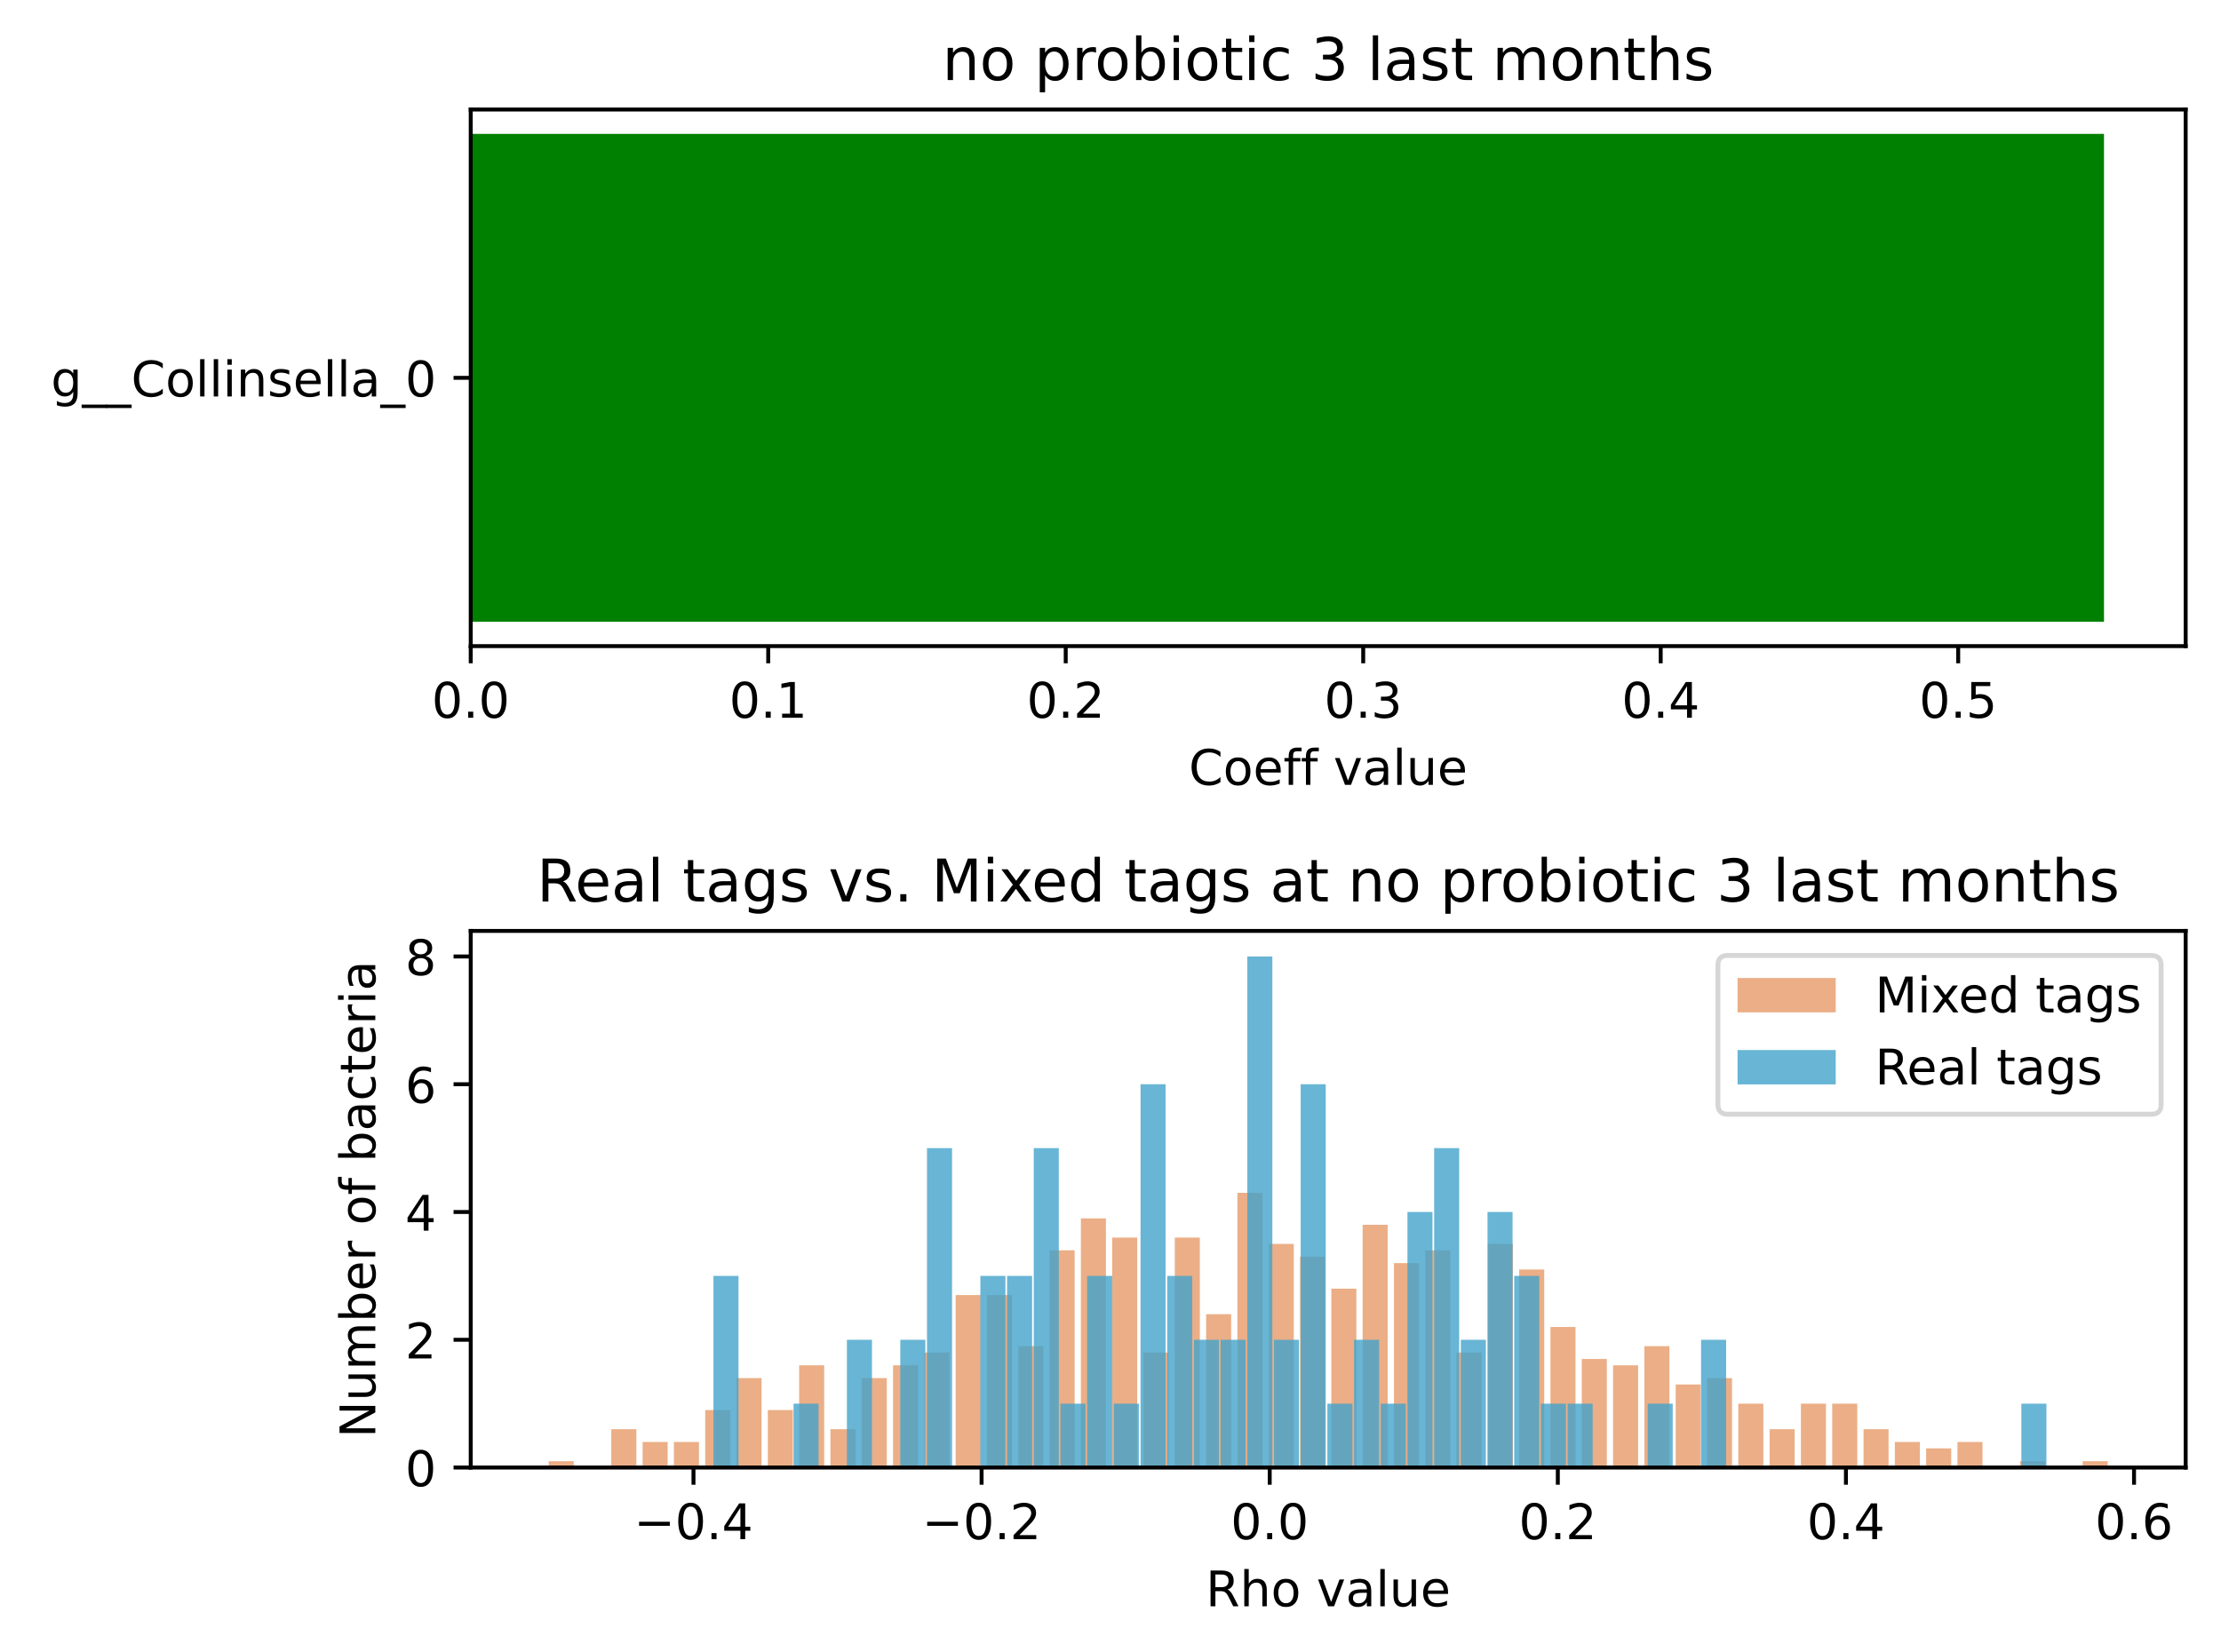 <?xml version="1.0" encoding="utf-8" standalone="no"?>
<!DOCTYPE svg PUBLIC "-//W3C//DTD SVG 1.1//EN"
  "http://www.w3.org/Graphics/SVG/1.1/DTD/svg11.dtd">
<!-- Created with matplotlib (https://matplotlib.org/) -->
<svg height="336.634pt" version="1.1" viewBox="0 0 452.515 336.634" width="452.515pt" xmlns="http://www.w3.org/2000/svg" xmlns:xlink="http://www.w3.org/1999/xlink">
 <defs>
  <style type="text/css">*{stroke-linecap:butt;stroke-linejoin:round;}</style>
 </defs>
 <g id="figure_1">
  <g id="patch_1">
   <path d="M 0 336.634 
L 452.515 336.634 
L 452.515 0 
L 0 0 
z
" style="fill:#ffffff;"/>
  </g>
  <g id="axes_1">
   <g id="patch_2">
    <path d="M 95.909 131.678 
L 445.315 131.678 
L 445.315 22.318 
L 95.909 22.318 
z
" style="fill:#ffffff;"/>
   </g>
   <g id="patch_3">
    <path clip-path="url(#p6152a544f9)" d="M 95.909 126.707 
L 428.676 126.707 
L 428.676 27.289 
L 95.909 27.289 
z
" style="fill:#008000;"/>
   </g>
   <g id="matplotlib.axis_1">
    <g id="xtick_1">
     <g id="line2d_1">
      <defs>
       <path d="M 0 0 
L 0 3.5 
" id="me6ce588610" style="stroke:#000000;stroke-width:0.8;"/>
      </defs>
      <g>
       <use style="stroke:#000000;stroke-width:0.8;" x="95.909" xlink:href="#me6ce588610" y="131.678"/>
      </g>
     </g>
     <g id="text_1">
      <!-- 0.0 -->
      <g transform="translate(87.958 146.277)scale(0.1 -0.1)">
       <defs>
        <path d="M 31.781 66.406 
Q 24.172 66.406 20.328 58.906 
Q 16.5 51.422 16.5 36.375 
Q 16.5 21.391 20.328 13.891 
Q 24.172 6.391 31.781 6.391 
Q 39.453 6.391 43.281 13.891 
Q 47.125 21.391 47.125 36.375 
Q 47.125 51.422 43.281 58.906 
Q 39.453 66.406 31.781 66.406 
z
M 31.781 74.219 
Q 44.047 74.219 50.516 64.516 
Q 56.984 54.828 56.984 36.375 
Q 56.984 17.969 50.516 8.266 
Q 44.047 -1.422 31.781 -1.422 
Q 19.531 -1.422 13.062 8.266 
Q 6.594 17.969 6.594 36.375 
Q 6.594 54.828 13.062 64.516 
Q 19.531 74.219 31.781 74.219 
z
" id="DejaVuSans-48"/>
        <path d="M 10.688 12.406 
L 21 12.406 
L 21 0 
L 10.688 0 
z
" id="DejaVuSans-46"/>
       </defs>
       <use xlink:href="#DejaVuSans-48"/>
       <use x="63.623" xlink:href="#DejaVuSans-46"/>
       <use x="95.41" xlink:href="#DejaVuSans-48"/>
      </g>
     </g>
    </g>
    <g id="xtick_2">
     <g id="line2d_2">
      <g>
       <use style="stroke:#000000;stroke-width:0.8;" x="156.521" xlink:href="#me6ce588610" y="131.678"/>
      </g>
     </g>
     <g id="text_2">
      <!-- 0.1 -->
      <g transform="translate(148.57 146.277)scale(0.1 -0.1)">
       <defs>
        <path d="M 12.406 8.297 
L 28.516 8.297 
L 28.516 63.922 
L 10.984 60.406 
L 10.984 69.391 
L 28.422 72.906 
L 38.281 72.906 
L 38.281 8.297 
L 54.391 8.297 
L 54.391 0 
L 12.406 0 
z
" id="DejaVuSans-49"/>
       </defs>
       <use xlink:href="#DejaVuSans-48"/>
       <use x="63.623" xlink:href="#DejaVuSans-46"/>
       <use x="95.41" xlink:href="#DejaVuSans-49"/>
      </g>
     </g>
    </g>
    <g id="xtick_3">
     <g id="line2d_3">
      <g>
       <use style="stroke:#000000;stroke-width:0.8;" x="217.134" xlink:href="#me6ce588610" y="131.678"/>
      </g>
     </g>
     <g id="text_3">
      <!-- 0.2 -->
      <g transform="translate(209.182 146.277)scale(0.1 -0.1)">
       <defs>
        <path d="M 19.188 8.297 
L 53.609 8.297 
L 53.609 0 
L 7.328 0 
L 7.328 8.297 
Q 12.938 14.109 22.625 23.891 
Q 32.328 33.688 34.812 36.531 
Q 39.547 41.844 41.422 45.531 
Q 43.312 49.219 43.312 52.781 
Q 43.312 58.594 39.234 62.25 
Q 35.156 65.922 28.609 65.922 
Q 23.969 65.922 18.812 64.312 
Q 13.672 62.703 7.812 59.422 
L 7.812 69.391 
Q 13.766 71.781 18.938 73 
Q 24.125 74.219 28.422 74.219 
Q 39.75 74.219 46.484 68.547 
Q 53.219 62.891 53.219 53.422 
Q 53.219 48.922 51.531 44.891 
Q 49.859 40.875 45.406 35.406 
Q 44.188 33.984 37.641 27.219 
Q 31.109 20.453 19.188 8.297 
z
" id="DejaVuSans-50"/>
       </defs>
       <use xlink:href="#DejaVuSans-48"/>
       <use x="63.623" xlink:href="#DejaVuSans-46"/>
       <use x="95.41" xlink:href="#DejaVuSans-50"/>
      </g>
     </g>
    </g>
    <g id="xtick_4">
     <g id="line2d_4">
      <g>
       <use style="stroke:#000000;stroke-width:0.8;" x="277.746" xlink:href="#me6ce588610" y="131.678"/>
      </g>
     </g>
     <g id="text_4">
      <!-- 0.3 -->
      <g transform="translate(269.794 146.277)scale(0.1 -0.1)">
       <defs>
        <path d="M 40.578 39.312 
Q 47.656 37.797 51.625 33 
Q 55.609 28.219 55.609 21.188 
Q 55.609 10.406 48.188 4.484 
Q 40.766 -1.422 27.094 -1.422 
Q 22.516 -1.422 17.656 -0.516 
Q 12.797 0.391 7.625 2.203 
L 7.625 11.719 
Q 11.719 9.328 16.594 8.109 
Q 21.484 6.891 26.812 6.891 
Q 36.078 6.891 40.938 10.547 
Q 45.797 14.203 45.797 21.188 
Q 45.797 27.641 41.281 31.266 
Q 36.766 34.906 28.719 34.906 
L 20.219 34.906 
L 20.219 43.016 
L 29.109 43.016 
Q 36.375 43.016 40.234 45.922 
Q 44.094 48.828 44.094 54.297 
Q 44.094 59.906 40.109 62.906 
Q 36.141 65.922 28.719 65.922 
Q 24.656 65.922 20.016 65.031 
Q 15.375 64.156 9.812 62.312 
L 9.812 71.094 
Q 15.438 72.656 20.344 73.438 
Q 25.25 74.219 29.594 74.219 
Q 40.828 74.219 47.359 69.109 
Q 53.906 64.016 53.906 55.328 
Q 53.906 49.266 50.438 45.094 
Q 46.969 40.922 40.578 39.312 
z
" id="DejaVuSans-51"/>
       </defs>
       <use xlink:href="#DejaVuSans-48"/>
       <use x="63.623" xlink:href="#DejaVuSans-46"/>
       <use x="95.41" xlink:href="#DejaVuSans-51"/>
      </g>
     </g>
    </g>
    <g id="xtick_5">
     <g id="line2d_5">
      <g>
       <use style="stroke:#000000;stroke-width:0.8;" x="338.358" xlink:href="#me6ce588610" y="131.678"/>
      </g>
     </g>
     <g id="text_5">
      <!-- 0.4 -->
      <g transform="translate(330.406 146.277)scale(0.1 -0.1)">
       <defs>
        <path d="M 37.797 64.312 
L 12.891 25.391 
L 37.797 25.391 
z
M 35.203 72.906 
L 47.609 72.906 
L 47.609 25.391 
L 58.016 25.391 
L 58.016 17.188 
L 47.609 17.188 
L 47.609 0 
L 37.797 0 
L 37.797 17.188 
L 4.891 17.188 
L 4.891 26.703 
z
" id="DejaVuSans-52"/>
       </defs>
       <use xlink:href="#DejaVuSans-48"/>
       <use x="63.623" xlink:href="#DejaVuSans-46"/>
       <use x="95.41" xlink:href="#DejaVuSans-52"/>
      </g>
     </g>
    </g>
    <g id="xtick_6">
     <g id="line2d_6">
      <g>
       <use style="stroke:#000000;stroke-width:0.8;" x="398.97" xlink:href="#me6ce588610" y="131.678"/>
      </g>
     </g>
     <g id="text_6">
      <!-- 0.5 -->
      <g transform="translate(391.018 146.277)scale(0.1 -0.1)">
       <defs>
        <path d="M 10.797 72.906 
L 49.516 72.906 
L 49.516 64.594 
L 19.828 64.594 
L 19.828 46.734 
Q 21.969 47.469 24.109 47.828 
Q 26.266 48.188 28.422 48.188 
Q 40.625 48.188 47.75 41.5 
Q 54.891 34.812 54.891 23.391 
Q 54.891 11.625 47.562 5.094 
Q 40.234 -1.422 26.906 -1.422 
Q 22.312 -1.422 17.547 -0.641 
Q 12.797 0.141 7.719 1.703 
L 7.719 11.625 
Q 12.109 9.234 16.797 8.062 
Q 21.484 6.891 26.703 6.891 
Q 35.156 6.891 40.078 11.328 
Q 45.016 15.766 45.016 23.391 
Q 45.016 31 40.078 35.438 
Q 35.156 39.891 26.703 39.891 
Q 22.75 39.891 18.812 39.016 
Q 14.891 38.141 10.797 36.281 
z
" id="DejaVuSans-53"/>
       </defs>
       <use xlink:href="#DejaVuSans-48"/>
       <use x="63.623" xlink:href="#DejaVuSans-46"/>
       <use x="95.41" xlink:href="#DejaVuSans-53"/>
      </g>
     </g>
    </g>
    <g id="text_7">
     <!-- Coeff value -->
     <g transform="translate(242.218 159.955)scale(0.1 -0.1)">
      <defs>
       <path d="M 64.406 67.281 
L 64.406 56.891 
Q 59.422 61.531 53.781 63.812 
Q 48.141 66.109 41.797 66.109 
Q 29.297 66.109 22.656 58.469 
Q 16.016 50.828 16.016 36.375 
Q 16.016 21.969 22.656 14.328 
Q 29.297 6.688 41.797 6.688 
Q 48.141 6.688 53.781 8.984 
Q 59.422 11.281 64.406 15.922 
L 64.406 5.609 
Q 59.234 2.094 53.438 0.328 
Q 47.656 -1.422 41.219 -1.422 
Q 24.656 -1.422 15.125 8.703 
Q 5.609 18.844 5.609 36.375 
Q 5.609 53.953 15.125 64.078 
Q 24.656 74.219 41.219 74.219 
Q 47.75 74.219 53.531 72.484 
Q 59.328 70.75 64.406 67.281 
z
" id="DejaVuSans-67"/>
       <path d="M 30.609 48.391 
Q 23.391 48.391 19.188 42.75 
Q 14.984 37.109 14.984 27.297 
Q 14.984 17.484 19.156 11.844 
Q 23.344 6.203 30.609 6.203 
Q 37.797 6.203 41.984 11.859 
Q 46.188 17.531 46.188 27.297 
Q 46.188 37.016 41.984 42.703 
Q 37.797 48.391 30.609 48.391 
z
M 30.609 56 
Q 42.328 56 49.016 48.375 
Q 55.719 40.766 55.719 27.297 
Q 55.719 13.875 49.016 6.219 
Q 42.328 -1.422 30.609 -1.422 
Q 18.844 -1.422 12.172 6.219 
Q 5.516 13.875 5.516 27.297 
Q 5.516 40.766 12.172 48.375 
Q 18.844 56 30.609 56 
z
" id="DejaVuSans-111"/>
       <path d="M 56.203 29.594 
L 56.203 25.203 
L 14.891 25.203 
Q 15.484 15.922 20.484 11.062 
Q 25.484 6.203 34.422 6.203 
Q 39.594 6.203 44.453 7.469 
Q 49.312 8.734 54.109 11.281 
L 54.109 2.781 
Q 49.266 0.734 44.188 -0.344 
Q 39.109 -1.422 33.891 -1.422 
Q 20.797 -1.422 13.156 6.188 
Q 5.516 13.812 5.516 26.812 
Q 5.516 40.234 12.766 48.109 
Q 20.016 56 32.328 56 
Q 43.359 56 49.781 48.891 
Q 56.203 41.797 56.203 29.594 
z
M 47.219 32.234 
Q 47.125 39.594 43.094 43.984 
Q 39.062 48.391 32.422 48.391 
Q 24.906 48.391 20.391 44.141 
Q 15.875 39.891 15.188 32.172 
z
" id="DejaVuSans-101"/>
       <path d="M 37.109 75.984 
L 37.109 68.5 
L 28.516 68.5 
Q 23.688 68.5 21.797 66.547 
Q 19.922 64.594 19.922 59.516 
L 19.922 54.688 
L 34.719 54.688 
L 34.719 47.703 
L 19.922 47.703 
L 19.922 0 
L 10.891 0 
L 10.891 47.703 
L 2.297 47.703 
L 2.297 54.688 
L 10.891 54.688 
L 10.891 58.5 
Q 10.891 67.625 15.141 71.797 
Q 19.391 75.984 28.609 75.984 
z
" id="DejaVuSans-102"/>
       <path id="DejaVuSans-32"/>
       <path d="M 2.984 54.688 
L 12.5 54.688 
L 29.594 8.797 
L 46.688 54.688 
L 56.203 54.688 
L 35.688 0 
L 23.484 0 
z
" id="DejaVuSans-118"/>
       <path d="M 34.281 27.484 
Q 23.391 27.484 19.188 25 
Q 14.984 22.516 14.984 16.5 
Q 14.984 11.719 18.141 8.906 
Q 21.297 6.109 26.703 6.109 
Q 34.188 6.109 38.703 11.406 
Q 43.219 16.703 43.219 25.484 
L 43.219 27.484 
z
M 52.203 31.203 
L 52.203 0 
L 43.219 0 
L 43.219 8.297 
Q 40.141 3.328 35.547 0.953 
Q 30.953 -1.422 24.312 -1.422 
Q 15.922 -1.422 10.953 3.297 
Q 6 8.016 6 15.922 
Q 6 25.141 12.172 29.828 
Q 18.359 34.516 30.609 34.516 
L 43.219 34.516 
L 43.219 35.406 
Q 43.219 41.609 39.141 45 
Q 35.062 48.391 27.688 48.391 
Q 23 48.391 18.547 47.266 
Q 14.109 46.141 10.016 43.891 
L 10.016 52.203 
Q 14.938 54.109 19.578 55.047 
Q 24.219 56 28.609 56 
Q 40.484 56 46.344 49.844 
Q 52.203 43.703 52.203 31.203 
z
" id="DejaVuSans-97"/>
       <path d="M 9.422 75.984 
L 18.406 75.984 
L 18.406 0 
L 9.422 0 
z
" id="DejaVuSans-108"/>
       <path d="M 8.5 21.578 
L 8.5 54.688 
L 17.484 54.688 
L 17.484 21.922 
Q 17.484 14.156 20.5 10.266 
Q 23.531 6.391 29.594 6.391 
Q 36.859 6.391 41.078 11.031 
Q 45.312 15.672 45.312 23.688 
L 45.312 54.688 
L 54.297 54.688 
L 54.297 0 
L 45.312 0 
L 45.312 8.406 
Q 42.047 3.422 37.719 1 
Q 33.406 -1.422 27.688 -1.422 
Q 18.266 -1.422 13.375 4.438 
Q 8.5 10.297 8.5 21.578 
z
M 31.109 56 
z
" id="DejaVuSans-117"/>
      </defs>
      <use xlink:href="#DejaVuSans-67"/>
      <use x="69.824" xlink:href="#DejaVuSans-111"/>
      <use x="131.006" xlink:href="#DejaVuSans-101"/>
      <use x="192.529" xlink:href="#DejaVuSans-102"/>
      <use x="227.734" xlink:href="#DejaVuSans-102"/>
      <use x="262.939" xlink:href="#DejaVuSans-32"/>
      <use x="294.727" xlink:href="#DejaVuSans-118"/>
      <use x="353.906" xlink:href="#DejaVuSans-97"/>
      <use x="415.186" xlink:href="#DejaVuSans-108"/>
      <use x="442.969" xlink:href="#DejaVuSans-117"/>
      <use x="506.348" xlink:href="#DejaVuSans-101"/>
     </g>
    </g>
   </g>
   <g id="matplotlib.axis_2">
    <g id="ytick_1">
     <g id="line2d_7">
      <defs>
       <path d="M 0 0 
L -3.5 0 
" id="me4b7ca3a49" style="stroke:#000000;stroke-width:0.8;"/>
      </defs>
      <g>
       <use style="stroke:#000000;stroke-width:0.8;" x="95.909" xlink:href="#me4b7ca3a49" y="76.998"/>
      </g>
     </g>
     <g id="text_8">
      <!--  g__Collinsella_0 -->
      <g transform="translate(7.2 80.797)scale(0.1 -0.1)">
       <defs>
        <path d="M 45.406 27.984 
Q 45.406 37.75 41.375 43.109 
Q 37.359 48.484 30.078 48.484 
Q 22.859 48.484 18.828 43.109 
Q 14.797 37.75 14.797 27.984 
Q 14.797 18.266 18.828 12.891 
Q 22.859 7.516 30.078 7.516 
Q 37.359 7.516 41.375 12.891 
Q 45.406 18.266 45.406 27.984 
z
M 54.391 6.781 
Q 54.391 -7.172 48.188 -13.984 
Q 42 -20.797 29.203 -20.797 
Q 24.469 -20.797 20.266 -20.094 
Q 16.062 -19.391 12.109 -17.922 
L 12.109 -9.188 
Q 16.062 -11.328 19.922 -12.344 
Q 23.781 -13.375 27.781 -13.375 
Q 36.625 -13.375 41.016 -8.766 
Q 45.406 -4.156 45.406 5.172 
L 45.406 9.625 
Q 42.625 4.781 38.281 2.391 
Q 33.938 0 27.875 0 
Q 17.828 0 11.672 7.656 
Q 5.516 15.328 5.516 27.984 
Q 5.516 40.672 11.672 48.328 
Q 17.828 56 27.875 56 
Q 33.938 56 38.281 53.609 
Q 42.625 51.219 45.406 46.391 
L 45.406 54.688 
L 54.391 54.688 
z
" id="DejaVuSans-103"/>
        <path d="M 50.984 -16.609 
L 50.984 -23.578 
L -0.984 -23.578 
L -0.984 -16.609 
z
" id="DejaVuSans-95"/>
        <path d="M 9.422 54.688 
L 18.406 54.688 
L 18.406 0 
L 9.422 0 
z
M 9.422 75.984 
L 18.406 75.984 
L 18.406 64.594 
L 9.422 64.594 
z
" id="DejaVuSans-105"/>
        <path d="M 54.891 33.016 
L 54.891 0 
L 45.906 0 
L 45.906 32.719 
Q 45.906 40.484 42.875 44.328 
Q 39.844 48.188 33.797 48.188 
Q 26.516 48.188 22.312 43.547 
Q 18.109 38.922 18.109 30.906 
L 18.109 0 
L 9.078 0 
L 9.078 54.688 
L 18.109 54.688 
L 18.109 46.188 
Q 21.344 51.125 25.703 53.562 
Q 30.078 56 35.797 56 
Q 45.219 56 50.047 50.172 
Q 54.891 44.344 54.891 33.016 
z
" id="DejaVuSans-110"/>
        <path d="M 44.281 53.078 
L 44.281 44.578 
Q 40.484 46.531 36.375 47.5 
Q 32.281 48.484 27.875 48.484 
Q 21.188 48.484 17.844 46.438 
Q 14.5 44.391 14.5 40.281 
Q 14.5 37.156 16.891 35.375 
Q 19.281 33.594 26.516 31.984 
L 29.594 31.297 
Q 39.156 29.25 43.188 25.516 
Q 47.219 21.781 47.219 15.094 
Q 47.219 7.469 41.188 3.016 
Q 35.156 -1.422 24.609 -1.422 
Q 20.219 -1.422 15.453 -0.562 
Q 10.688 0.297 5.422 2 
L 5.422 11.281 
Q 10.406 8.688 15.234 7.391 
Q 20.062 6.109 24.812 6.109 
Q 31.156 6.109 34.562 8.281 
Q 37.984 10.453 37.984 14.406 
Q 37.984 18.062 35.516 20.016 
Q 33.062 21.969 24.703 23.781 
L 21.578 24.516 
Q 13.234 26.266 9.516 29.906 
Q 5.812 33.547 5.812 39.891 
Q 5.812 47.609 11.281 51.797 
Q 16.75 56 26.812 56 
Q 31.781 56 36.172 55.266 
Q 40.578 54.547 44.281 53.078 
z
" id="DejaVuSans-115"/>
       </defs>
       <use xlink:href="#DejaVuSans-32"/>
       <use x="31.787" xlink:href="#DejaVuSans-103"/>
       <use x="95.264" xlink:href="#DejaVuSans-95"/>
       <use x="145.264" xlink:href="#DejaVuSans-95"/>
       <use x="195.264" xlink:href="#DejaVuSans-67"/>
       <use x="265.088" xlink:href="#DejaVuSans-111"/>
       <use x="326.27" xlink:href="#DejaVuSans-108"/>
       <use x="354.053" xlink:href="#DejaVuSans-108"/>
       <use x="381.836" xlink:href="#DejaVuSans-105"/>
       <use x="409.619" xlink:href="#DejaVuSans-110"/>
       <use x="472.998" xlink:href="#DejaVuSans-115"/>
       <use x="525.098" xlink:href="#DejaVuSans-101"/>
       <use x="586.621" xlink:href="#DejaVuSans-108"/>
       <use x="614.404" xlink:href="#DejaVuSans-108"/>
       <use x="642.188" xlink:href="#DejaVuSans-97"/>
       <use x="703.467" xlink:href="#DejaVuSans-95"/>
       <use x="753.467" xlink:href="#DejaVuSans-48"/>
      </g>
     </g>
    </g>
   </g>
   <g id="patch_4">
    <path d="M 95.909 131.678 
L 95.909 22.318 
" style="fill:none;stroke:#000000;stroke-linecap:square;stroke-linejoin:miter;stroke-width:0.8;"/>
   </g>
   <g id="patch_5">
    <path d="M 445.315 131.678 
L 445.315 22.318 
" style="fill:none;stroke:#000000;stroke-linecap:square;stroke-linejoin:miter;stroke-width:0.8;"/>
   </g>
   <g id="patch_6">
    <path d="M 95.909 131.678 
L 445.315 131.678 
" style="fill:none;stroke:#000000;stroke-linecap:square;stroke-linejoin:miter;stroke-width:0.8;"/>
   </g>
   <g id="patch_7">
    <path d="M 95.909 22.318 
L 445.315 22.318 
" style="fill:none;stroke:#000000;stroke-linecap:square;stroke-linejoin:miter;stroke-width:0.8;"/>
   </g>
   <g id="text_9">
    <!-- no probiotic 3 last months -->
    <g transform="translate(191.996 16.318)scale(0.12 -0.12)">
     <defs>
      <path d="M 18.109 8.203 
L 18.109 -20.797 
L 9.078 -20.797 
L 9.078 54.688 
L 18.109 54.688 
L 18.109 46.391 
Q 20.953 51.266 25.266 53.625 
Q 29.594 56 35.594 56 
Q 45.562 56 51.781 48.094 
Q 58.016 40.188 58.016 27.297 
Q 58.016 14.406 51.781 6.484 
Q 45.562 -1.422 35.594 -1.422 
Q 29.594 -1.422 25.266 0.953 
Q 20.953 3.328 18.109 8.203 
z
M 48.688 27.297 
Q 48.688 37.203 44.609 42.844 
Q 40.531 48.484 33.406 48.484 
Q 26.266 48.484 22.188 42.844 
Q 18.109 37.203 18.109 27.297 
Q 18.109 17.391 22.188 11.75 
Q 26.266 6.109 33.406 6.109 
Q 40.531 6.109 44.609 11.75 
Q 48.688 17.391 48.688 27.297 
z
" id="DejaVuSans-112"/>
      <path d="M 41.109 46.297 
Q 39.594 47.172 37.812 47.578 
Q 36.031 48 33.891 48 
Q 26.266 48 22.188 43.047 
Q 18.109 38.094 18.109 28.812 
L 18.109 0 
L 9.078 0 
L 9.078 54.688 
L 18.109 54.688 
L 18.109 46.188 
Q 20.953 51.172 25.484 53.578 
Q 30.031 56 36.531 56 
Q 37.453 56 38.578 55.875 
Q 39.703 55.766 41.062 55.516 
z
" id="DejaVuSans-114"/>
      <path d="M 48.688 27.297 
Q 48.688 37.203 44.609 42.844 
Q 40.531 48.484 33.406 48.484 
Q 26.266 48.484 22.188 42.844 
Q 18.109 37.203 18.109 27.297 
Q 18.109 17.391 22.188 11.75 
Q 26.266 6.109 33.406 6.109 
Q 40.531 6.109 44.609 11.75 
Q 48.688 17.391 48.688 27.297 
z
M 18.109 46.391 
Q 20.953 51.266 25.266 53.625 
Q 29.594 56 35.594 56 
Q 45.562 56 51.781 48.094 
Q 58.016 40.188 58.016 27.297 
Q 58.016 14.406 51.781 6.484 
Q 45.562 -1.422 35.594 -1.422 
Q 29.594 -1.422 25.266 0.953 
Q 20.953 3.328 18.109 8.203 
L 18.109 0 
L 9.078 0 
L 9.078 75.984 
L 18.109 75.984 
z
" id="DejaVuSans-98"/>
      <path d="M 18.312 70.219 
L 18.312 54.688 
L 36.812 54.688 
L 36.812 47.703 
L 18.312 47.703 
L 18.312 18.016 
Q 18.312 11.328 20.141 9.422 
Q 21.969 7.516 27.594 7.516 
L 36.812 7.516 
L 36.812 0 
L 27.594 0 
Q 17.188 0 13.234 3.875 
Q 9.281 7.766 9.281 18.016 
L 9.281 47.703 
L 2.688 47.703 
L 2.688 54.688 
L 9.281 54.688 
L 9.281 70.219 
z
" id="DejaVuSans-116"/>
      <path d="M 48.781 52.594 
L 48.781 44.188 
Q 44.969 46.297 41.141 47.344 
Q 37.312 48.391 33.406 48.391 
Q 24.656 48.391 19.812 42.844 
Q 14.984 37.312 14.984 27.297 
Q 14.984 17.281 19.812 11.734 
Q 24.656 6.203 33.406 6.203 
Q 37.312 6.203 41.141 7.25 
Q 44.969 8.297 48.781 10.406 
L 48.781 2.094 
Q 45.016 0.344 40.984 -0.531 
Q 36.969 -1.422 32.422 -1.422 
Q 20.062 -1.422 12.781 6.344 
Q 5.516 14.109 5.516 27.297 
Q 5.516 40.672 12.859 48.328 
Q 20.219 56 33.016 56 
Q 37.156 56 41.109 55.141 
Q 45.062 54.297 48.781 52.594 
z
" id="DejaVuSans-99"/>
      <path d="M 52 44.188 
Q 55.375 50.25 60.062 53.125 
Q 64.75 56 71.094 56 
Q 79.641 56 84.281 50.016 
Q 88.922 44.047 88.922 33.016 
L 88.922 0 
L 79.891 0 
L 79.891 32.719 
Q 79.891 40.578 77.094 44.375 
Q 74.312 48.188 68.609 48.188 
Q 61.625 48.188 57.562 43.547 
Q 53.516 38.922 53.516 30.906 
L 53.516 0 
L 44.484 0 
L 44.484 32.719 
Q 44.484 40.625 41.703 44.406 
Q 38.922 48.188 33.109 48.188 
Q 26.219 48.188 22.156 43.531 
Q 18.109 38.875 18.109 30.906 
L 18.109 0 
L 9.078 0 
L 9.078 54.688 
L 18.109 54.688 
L 18.109 46.188 
Q 21.188 51.219 25.484 53.609 
Q 29.781 56 35.688 56 
Q 41.656 56 45.828 52.969 
Q 50 49.953 52 44.188 
z
" id="DejaVuSans-109"/>
      <path d="M 54.891 33.016 
L 54.891 0 
L 45.906 0 
L 45.906 32.719 
Q 45.906 40.484 42.875 44.328 
Q 39.844 48.188 33.797 48.188 
Q 26.516 48.188 22.312 43.547 
Q 18.109 38.922 18.109 30.906 
L 18.109 0 
L 9.078 0 
L 9.078 75.984 
L 18.109 75.984 
L 18.109 46.188 
Q 21.344 51.125 25.703 53.562 
Q 30.078 56 35.797 56 
Q 45.219 56 50.047 50.172 
Q 54.891 44.344 54.891 33.016 
z
" id="DejaVuSans-104"/>
     </defs>
     <use xlink:href="#DejaVuSans-110"/>
     <use x="63.379" xlink:href="#DejaVuSans-111"/>
     <use x="124.561" xlink:href="#DejaVuSans-32"/>
     <use x="156.348" xlink:href="#DejaVuSans-112"/>
     <use x="219.824" xlink:href="#DejaVuSans-114"/>
     <use x="258.688" xlink:href="#DejaVuSans-111"/>
     <use x="319.869" xlink:href="#DejaVuSans-98"/>
     <use x="383.346" xlink:href="#DejaVuSans-105"/>
     <use x="411.129" xlink:href="#DejaVuSans-111"/>
     <use x="472.311" xlink:href="#DejaVuSans-116"/>
     <use x="511.52" xlink:href="#DejaVuSans-105"/>
     <use x="539.303" xlink:href="#DejaVuSans-99"/>
     <use x="594.283" xlink:href="#DejaVuSans-32"/>
     <use x="626.07" xlink:href="#DejaVuSans-51"/>
     <use x="689.693" xlink:href="#DejaVuSans-32"/>
     <use x="721.48" xlink:href="#DejaVuSans-108"/>
     <use x="749.264" xlink:href="#DejaVuSans-97"/>
     <use x="810.543" xlink:href="#DejaVuSans-115"/>
     <use x="862.643" xlink:href="#DejaVuSans-116"/>
     <use x="901.852" xlink:href="#DejaVuSans-32"/>
     <use x="933.639" xlink:href="#DejaVuSans-109"/>
     <use x="1031.051" xlink:href="#DejaVuSans-111"/>
     <use x="1092.232" xlink:href="#DejaVuSans-110"/>
     <use x="1155.611" xlink:href="#DejaVuSans-116"/>
     <use x="1194.82" xlink:href="#DejaVuSans-104"/>
     <use x="1258.199" xlink:href="#DejaVuSans-115"/>
    </g>
   </g>
  </g>
  <g id="axes_2">
   <g id="patch_8">
    <path d="M 95.909 299.078 
L 445.315 299.078 
L 445.315 189.718 
L 95.909 189.718 
z
" style="fill:#ffffff;"/>
   </g>
   <g id="patch_9">
    <path clip-path="url(#p25a7b1ac8a)" d="M 111.791 299.078 
L 116.894 299.078 
L 116.894 297.776 
L 111.791 297.776 
z
" style="fill:#d95f0e;opacity:0.5;"/>
   </g>
   <g id="patch_10">
    <path clip-path="url(#p25a7b1ac8a)" d="M 118.17 299.078 
L 123.272 299.078 
L 123.272 299.078 
L 118.17 299.078 
z
" style="fill:#d95f0e;opacity:0.5;"/>
   </g>
   <g id="patch_11">
    <path clip-path="url(#p25a7b1ac8a)" d="M 124.548 299.078 
L 129.651 299.078 
L 129.651 291.267 
L 124.548 291.267 
z
" style="fill:#d95f0e;opacity:0.5;"/>
   </g>
   <g id="patch_12">
    <path clip-path="url(#p25a7b1ac8a)" d="M 130.926 299.078 
L 136.029 299.078 
L 136.029 293.871 
L 130.926 293.871 
z
" style="fill:#d95f0e;opacity:0.5;"/>
   </g>
   <g id="patch_13">
    <path clip-path="url(#p25a7b1ac8a)" d="M 137.305 299.078 
L 142.407 299.078 
L 142.407 293.871 
L 137.305 293.871 
z
" style="fill:#d95f0e;opacity:0.5;"/>
   </g>
   <g id="patch_14">
    <path clip-path="url(#p25a7b1ac8a)" d="M 143.683 299.078 
L 148.786 299.078 
L 148.786 287.361 
L 143.683 287.361 
z
" style="fill:#d95f0e;opacity:0.5;"/>
   </g>
   <g id="patch_15">
    <path clip-path="url(#p25a7b1ac8a)" d="M 150.061 299.078 
L 155.164 299.078 
L 155.164 280.851 
L 150.061 280.851 
z
" style="fill:#d95f0e;opacity:0.5;"/>
   </g>
   <g id="patch_16">
    <path clip-path="url(#p25a7b1ac8a)" d="M 156.44 299.078 
L 161.542 299.078 
L 161.542 287.361 
L 156.44 287.361 
z
" style="fill:#d95f0e;opacity:0.5;"/>
   </g>
   <g id="patch_17">
    <path clip-path="url(#p25a7b1ac8a)" d="M 162.818 299.078 
L 167.921 299.078 
L 167.921 278.248 
L 162.818 278.248 
z
" style="fill:#d95f0e;opacity:0.5;"/>
   </g>
   <g id="patch_18">
    <path clip-path="url(#p25a7b1ac8a)" d="M 169.196 299.078 
L 174.299 299.078 
L 174.299 291.267 
L 169.196 291.267 
z
" style="fill:#d95f0e;opacity:0.5;"/>
   </g>
   <g id="patch_19">
    <path clip-path="url(#p25a7b1ac8a)" d="M 175.575 299.078 
L 180.677 299.078 
L 180.677 280.851 
L 175.575 280.851 
z
" style="fill:#d95f0e;opacity:0.5;"/>
   </g>
   <g id="patch_20">
    <path clip-path="url(#p25a7b1ac8a)" d="M 181.953 299.078 
L 187.056 299.078 
L 187.056 278.248 
L 181.953 278.248 
z
" style="fill:#d95f0e;opacity:0.5;"/>
   </g>
   <g id="patch_21">
    <path clip-path="url(#p25a7b1ac8a)" d="M 188.331 299.078 
L 193.434 299.078 
L 193.434 275.644 
L 188.331 275.644 
z
" style="fill:#d95f0e;opacity:0.5;"/>
   </g>
   <g id="patch_22">
    <path clip-path="url(#p25a7b1ac8a)" d="M 194.71 299.078 
L 199.813 299.078 
L 199.813 263.927 
L 194.71 263.927 
z
" style="fill:#d95f0e;opacity:0.5;"/>
   </g>
   <g id="patch_23">
    <path clip-path="url(#p25a7b1ac8a)" d="M 201.088 299.078 
L 206.191 299.078 
L 206.191 263.927 
L 201.088 263.927 
z
" style="fill:#d95f0e;opacity:0.5;"/>
   </g>
   <g id="patch_24">
    <path clip-path="url(#p25a7b1ac8a)" d="M 207.467 299.078 
L 212.569 299.078 
L 212.569 274.342 
L 207.467 274.342 
z
" style="fill:#d95f0e;opacity:0.5;"/>
   </g>
   <g id="patch_25">
    <path clip-path="url(#p25a7b1ac8a)" d="M 213.845 299.078 
L 218.948 299.078 
L 218.948 254.813 
L 213.845 254.813 
z
" style="fill:#d95f0e;opacity:0.5;"/>
   </g>
   <g id="patch_26">
    <path clip-path="url(#p25a7b1ac8a)" d="M 220.223 299.078 
L 225.326 299.078 
L 225.326 248.304 
L 220.223 248.304 
z
" style="fill:#d95f0e;opacity:0.5;"/>
   </g>
   <g id="patch_27">
    <path clip-path="url(#p25a7b1ac8a)" d="M 226.602 299.078 
L 231.704 299.078 
L 231.704 252.21 
L 226.602 252.21 
z
" style="fill:#d95f0e;opacity:0.5;"/>
   </g>
   <g id="patch_28">
    <path clip-path="url(#p25a7b1ac8a)" d="M 232.98 299.078 
L 238.083 299.078 
L 238.083 275.644 
L 232.98 275.644 
z
" style="fill:#d95f0e;opacity:0.5;"/>
   </g>
   <g id="patch_29">
    <path clip-path="url(#p25a7b1ac8a)" d="M 239.358 299.078 
L 244.461 299.078 
L 244.461 252.21 
L 239.358 252.21 
z
" style="fill:#d95f0e;opacity:0.5;"/>
   </g>
   <g id="patch_30">
    <path clip-path="url(#p25a7b1ac8a)" d="M 245.737 299.078 
L 250.839 299.078 
L 250.839 267.832 
L 245.737 267.832 
z
" style="fill:#d95f0e;opacity:0.5;"/>
   </g>
   <g id="patch_31">
    <path clip-path="url(#p25a7b1ac8a)" d="M 252.115 299.078 
L 257.218 299.078 
L 257.218 243.096 
L 252.115 243.096 
z
" style="fill:#d95f0e;opacity:0.5;"/>
   </g>
   <g id="patch_32">
    <path clip-path="url(#p25a7b1ac8a)" d="M 258.493 299.078 
L 263.596 299.078 
L 263.596 253.511 
L 258.493 253.511 
z
" style="fill:#d95f0e;opacity:0.5;"/>
   </g>
   <g id="patch_33">
    <path clip-path="url(#p25a7b1ac8a)" d="M 264.872 299.078 
L 269.974 299.078 
L 269.974 256.115 
L 264.872 256.115 
z
" style="fill:#d95f0e;opacity:0.5;"/>
   </g>
   <g id="patch_34">
    <path clip-path="url(#p25a7b1ac8a)" d="M 271.25 299.078 
L 276.353 299.078 
L 276.353 262.625 
L 271.25 262.625 
z
" style="fill:#d95f0e;opacity:0.5;"/>
   </g>
   <g id="patch_35">
    <path clip-path="url(#p25a7b1ac8a)" d="M 277.628 299.078 
L 282.731 299.078 
L 282.731 249.606 
L 277.628 249.606 
z
" style="fill:#d95f0e;opacity:0.5;"/>
   </g>
   <g id="patch_36">
    <path clip-path="url(#p25a7b1ac8a)" d="M 284.007 299.078 
L 289.109 299.078 
L 289.109 257.417 
L 284.007 257.417 
z
" style="fill:#d95f0e;opacity:0.5;"/>
   </g>
   <g id="patch_37">
    <path clip-path="url(#p25a7b1ac8a)" d="M 290.385 299.078 
L 295.488 299.078 
L 295.488 254.813 
L 290.385 254.813 
z
" style="fill:#d95f0e;opacity:0.5;"/>
   </g>
   <g id="patch_38">
    <path clip-path="url(#p25a7b1ac8a)" d="M 296.763 299.078 
L 301.866 299.078 
L 301.866 275.644 
L 296.763 275.644 
z
" style="fill:#d95f0e;opacity:0.5;"/>
   </g>
   <g id="patch_39">
    <path clip-path="url(#p25a7b1ac8a)" d="M 303.142 299.078 
L 308.244 299.078 
L 308.244 253.511 
L 303.142 253.511 
z
" style="fill:#d95f0e;opacity:0.5;"/>
   </g>
   <g id="patch_40">
    <path clip-path="url(#p25a7b1ac8a)" d="M 309.52 299.078 
L 314.623 299.078 
L 314.623 258.719 
L 309.52 258.719 
z
" style="fill:#d95f0e;opacity:0.5;"/>
   </g>
   <g id="patch_41">
    <path clip-path="url(#p25a7b1ac8a)" d="M 315.898 299.078 
L 321.001 299.078 
L 321.001 270.436 
L 315.898 270.436 
z
" style="fill:#d95f0e;opacity:0.5;"/>
   </g>
   <g id="patch_42">
    <path clip-path="url(#p25a7b1ac8a)" d="M 322.277 299.078 
L 327.379 299.078 
L 327.379 276.946 
L 322.277 276.946 
z
" style="fill:#d95f0e;opacity:0.5;"/>
   </g>
   <g id="patch_43">
    <path clip-path="url(#p25a7b1ac8a)" d="M 328.655 299.078 
L 333.758 299.078 
L 333.758 278.248 
L 328.655 278.248 
z
" style="fill:#d95f0e;opacity:0.5;"/>
   </g>
   <g id="patch_44">
    <path clip-path="url(#p25a7b1ac8a)" d="M 335.033 299.078 
L 340.136 299.078 
L 340.136 274.342 
L 335.033 274.342 
z
" style="fill:#d95f0e;opacity:0.5;"/>
   </g>
   <g id="patch_45">
    <path clip-path="url(#p25a7b1ac8a)" d="M 341.412 299.078 
L 346.514 299.078 
L 346.514 282.153 
L 341.412 282.153 
z
" style="fill:#d95f0e;opacity:0.5;"/>
   </g>
   <g id="patch_46">
    <path clip-path="url(#p25a7b1ac8a)" d="M 347.79 299.078 
L 352.893 299.078 
L 352.893 280.851 
L 347.79 280.851 
z
" style="fill:#d95f0e;opacity:0.5;"/>
   </g>
   <g id="patch_47">
    <path clip-path="url(#p25a7b1ac8a)" d="M 354.168 299.078 
L 359.271 299.078 
L 359.271 286.059 
L 354.168 286.059 
z
" style="fill:#d95f0e;opacity:0.5;"/>
   </g>
   <g id="patch_48">
    <path clip-path="url(#p25a7b1ac8a)" d="M 360.547 299.078 
L 365.649 299.078 
L 365.649 291.267 
L 360.547 291.267 
z
" style="fill:#d95f0e;opacity:0.5;"/>
   </g>
   <g id="patch_49">
    <path clip-path="url(#p25a7b1ac8a)" d="M 366.925 299.078 
L 372.028 299.078 
L 372.028 286.059 
L 366.925 286.059 
z
" style="fill:#d95f0e;opacity:0.5;"/>
   </g>
   <g id="patch_50">
    <path clip-path="url(#p25a7b1ac8a)" d="M 373.303 299.078 
L 378.406 299.078 
L 378.406 286.059 
L 373.303 286.059 
z
" style="fill:#d95f0e;opacity:0.5;"/>
   </g>
   <g id="patch_51">
    <path clip-path="url(#p25a7b1ac8a)" d="M 379.682 299.078 
L 384.784 299.078 
L 384.784 291.267 
L 379.682 291.267 
z
" style="fill:#d95f0e;opacity:0.5;"/>
   </g>
   <g id="patch_52">
    <path clip-path="url(#p25a7b1ac8a)" d="M 386.06 299.078 
L 391.163 299.078 
L 391.163 293.871 
L 386.06 293.871 
z
" style="fill:#d95f0e;opacity:0.5;"/>
   </g>
   <g id="patch_53">
    <path clip-path="url(#p25a7b1ac8a)" d="M 392.438 299.078 
L 397.541 299.078 
L 397.541 295.172 
L 392.438 295.172 
z
" style="fill:#d95f0e;opacity:0.5;"/>
   </g>
   <g id="patch_54">
    <path clip-path="url(#p25a7b1ac8a)" d="M 398.817 299.078 
L 403.919 299.078 
L 403.919 293.871 
L 398.817 293.871 
z
" style="fill:#d95f0e;opacity:0.5;"/>
   </g>
   <g id="patch_55">
    <path clip-path="url(#p25a7b1ac8a)" d="M 405.195 299.078 
L 410.298 299.078 
L 410.298 299.078 
L 405.195 299.078 
z
" style="fill:#d95f0e;opacity:0.5;"/>
   </g>
   <g id="patch_56">
    <path clip-path="url(#p25a7b1ac8a)" d="M 411.573 299.078 
L 416.676 299.078 
L 416.676 297.776 
L 411.573 297.776 
z
" style="fill:#d95f0e;opacity:0.5;"/>
   </g>
   <g id="patch_57">
    <path clip-path="url(#p25a7b1ac8a)" d="M 417.952 299.078 
L 423.054 299.078 
L 423.054 299.078 
L 417.952 299.078 
z
" style="fill:#d95f0e;opacity:0.5;"/>
   </g>
   <g id="patch_58">
    <path clip-path="url(#p25a7b1ac8a)" d="M 424.33 299.078 
L 429.433 299.078 
L 429.433 297.776 
L 424.33 297.776 
z
" style="fill:#d95f0e;opacity:0.5;"/>
   </g>
   <g id="patch_59">
    <path clip-path="url(#p25a7b1ac8a)" d="M 145.362 299.078 
L 150.464 299.078 
L 150.464 260.021 
L 145.362 260.021 
z
" style="fill:#43a2ca;opacity:0.8;"/>
   </g>
   <g id="patch_60">
    <path clip-path="url(#p25a7b1ac8a)" d="M 150.8 299.078 
L 155.903 299.078 
L 155.903 299.078 
L 150.8 299.078 
z
" style="fill:#43a2ca;opacity:0.8;"/>
   </g>
   <g id="patch_61">
    <path clip-path="url(#p25a7b1ac8a)" d="M 156.238 299.078 
L 161.341 299.078 
L 161.341 299.078 
L 156.238 299.078 
z
" style="fill:#43a2ca;opacity:0.8;"/>
   </g>
   <g id="patch_62">
    <path clip-path="url(#p25a7b1ac8a)" d="M 161.677 299.078 
L 166.779 299.078 
L 166.779 286.059 
L 161.677 286.059 
z
" style="fill:#43a2ca;opacity:0.8;"/>
   </g>
   <g id="patch_63">
    <path clip-path="url(#p25a7b1ac8a)" d="M 167.115 299.078 
L 172.218 299.078 
L 172.218 299.078 
L 167.115 299.078 
z
" style="fill:#43a2ca;opacity:0.8;"/>
   </g>
   <g id="patch_64">
    <path clip-path="url(#p25a7b1ac8a)" d="M 172.554 299.078 
L 177.656 299.078 
L 177.656 273.04 
L 172.554 273.04 
z
" style="fill:#43a2ca;opacity:0.8;"/>
   </g>
   <g id="patch_65">
    <path clip-path="url(#p25a7b1ac8a)" d="M 177.992 299.078 
L 183.095 299.078 
L 183.095 299.078 
L 177.992 299.078 
z
" style="fill:#43a2ca;opacity:0.8;"/>
   </g>
   <g id="patch_66">
    <path clip-path="url(#p25a7b1ac8a)" d="M 183.43 299.078 
L 188.533 299.078 
L 188.533 273.04 
L 183.43 273.04 
z
" style="fill:#43a2ca;opacity:0.8;"/>
   </g>
   <g id="patch_67">
    <path clip-path="url(#p25a7b1ac8a)" d="M 188.869 299.078 
L 193.971 299.078 
L 193.971 233.983 
L 188.869 233.983 
z
" style="fill:#43a2ca;opacity:0.8;"/>
   </g>
   <g id="patch_68">
    <path clip-path="url(#p25a7b1ac8a)" d="M 194.307 299.078 
L 199.41 299.078 
L 199.41 299.078 
L 194.307 299.078 
z
" style="fill:#43a2ca;opacity:0.8;"/>
   </g>
   <g id="patch_69">
    <path clip-path="url(#p25a7b1ac8a)" d="M 199.745 299.078 
L 204.848 299.078 
L 204.848 260.021 
L 199.745 260.021 
z
" style="fill:#43a2ca;opacity:0.8;"/>
   </g>
   <g id="patch_70">
    <path clip-path="url(#p25a7b1ac8a)" d="M 205.184 299.078 
L 210.286 299.078 
L 210.286 260.021 
L 205.184 260.021 
z
" style="fill:#43a2ca;opacity:0.8;"/>
   </g>
   <g id="patch_71">
    <path clip-path="url(#p25a7b1ac8a)" d="M 210.622 299.078 
L 215.725 299.078 
L 215.725 233.983 
L 210.622 233.983 
z
" style="fill:#43a2ca;opacity:0.8;"/>
   </g>
   <g id="patch_72">
    <path clip-path="url(#p25a7b1ac8a)" d="M 216.06 299.078 
L 221.163 299.078 
L 221.163 286.059 
L 216.06 286.059 
z
" style="fill:#43a2ca;opacity:0.8;"/>
   </g>
   <g id="patch_73">
    <path clip-path="url(#p25a7b1ac8a)" d="M 221.499 299.078 
L 226.602 299.078 
L 226.602 260.021 
L 221.499 260.021 
z
" style="fill:#43a2ca;opacity:0.8;"/>
   </g>
   <g id="patch_74">
    <path clip-path="url(#p25a7b1ac8a)" d="M 226.937 299.078 
L 232.04 299.078 
L 232.04 286.059 
L 226.937 286.059 
z
" style="fill:#43a2ca;opacity:0.8;"/>
   </g>
   <g id="patch_75">
    <path clip-path="url(#p25a7b1ac8a)" d="M 232.376 299.078 
L 237.478 299.078 
L 237.478 220.964 
L 232.376 220.964 
z
" style="fill:#43a2ca;opacity:0.8;"/>
   </g>
   <g id="patch_76">
    <path clip-path="url(#p25a7b1ac8a)" d="M 237.814 299.078 
L 242.917 299.078 
L 242.917 260.021 
L 237.814 260.021 
z
" style="fill:#43a2ca;opacity:0.8;"/>
   </g>
   <g id="patch_77">
    <path clip-path="url(#p25a7b1ac8a)" d="M 243.252 299.078 
L 248.355 299.078 
L 248.355 273.04 
L 243.252 273.04 
z
" style="fill:#43a2ca;opacity:0.8;"/>
   </g>
   <g id="patch_78">
    <path clip-path="url(#p25a7b1ac8a)" d="M 248.691 299.078 
L 253.793 299.078 
L 253.793 273.04 
L 248.691 273.04 
z
" style="fill:#43a2ca;opacity:0.8;"/>
   </g>
   <g id="patch_79">
    <path clip-path="url(#p25a7b1ac8a)" d="M 254.129 299.078 
L 259.232 299.078 
L 259.232 194.926 
L 254.129 194.926 
z
" style="fill:#43a2ca;opacity:0.8;"/>
   </g>
   <g id="patch_80">
    <path clip-path="url(#p25a7b1ac8a)" d="M 259.567 299.078 
L 264.67 299.078 
L 264.67 273.04 
L 259.567 273.04 
z
" style="fill:#43a2ca;opacity:0.8;"/>
   </g>
   <g id="patch_81">
    <path clip-path="url(#p25a7b1ac8a)" d="M 265.006 299.078 
L 270.109 299.078 
L 270.109 220.964 
L 265.006 220.964 
z
" style="fill:#43a2ca;opacity:0.8;"/>
   </g>
   <g id="patch_82">
    <path clip-path="url(#p25a7b1ac8a)" d="M 270.444 299.078 
L 275.547 299.078 
L 275.547 286.059 
L 270.444 286.059 
z
" style="fill:#43a2ca;opacity:0.8;"/>
   </g>
   <g id="patch_83">
    <path clip-path="url(#p25a7b1ac8a)" d="M 275.883 299.078 
L 280.985 299.078 
L 280.985 273.04 
L 275.883 273.04 
z
" style="fill:#43a2ca;opacity:0.8;"/>
   </g>
   <g id="patch_84">
    <path clip-path="url(#p25a7b1ac8a)" d="M 281.321 299.078 
L 286.424 299.078 
L 286.424 286.059 
L 281.321 286.059 
z
" style="fill:#43a2ca;opacity:0.8;"/>
   </g>
   <g id="patch_85">
    <path clip-path="url(#p25a7b1ac8a)" d="M 286.759 299.078 
L 291.862 299.078 
L 291.862 247.002 
L 286.759 247.002 
z
" style="fill:#43a2ca;opacity:0.8;"/>
   </g>
   <g id="patch_86">
    <path clip-path="url(#p25a7b1ac8a)" d="M 292.198 299.078 
L 297.3 299.078 
L 297.3 233.983 
L 292.198 233.983 
z
" style="fill:#43a2ca;opacity:0.8;"/>
   </g>
   <g id="patch_87">
    <path clip-path="url(#p25a7b1ac8a)" d="M 297.636 299.078 
L 302.739 299.078 
L 302.739 273.04 
L 297.636 273.04 
z
" style="fill:#43a2ca;opacity:0.8;"/>
   </g>
   <g id="patch_88">
    <path clip-path="url(#p25a7b1ac8a)" d="M 303.074 299.078 
L 308.177 299.078 
L 308.177 247.002 
L 303.074 247.002 
z
" style="fill:#43a2ca;opacity:0.8;"/>
   </g>
   <g id="patch_89">
    <path clip-path="url(#p25a7b1ac8a)" d="M 308.513 299.078 
L 313.615 299.078 
L 313.615 260.021 
L 308.513 260.021 
z
" style="fill:#43a2ca;opacity:0.8;"/>
   </g>
   <g id="patch_90">
    <path clip-path="url(#p25a7b1ac8a)" d="M 313.951 299.078 
L 319.054 299.078 
L 319.054 286.059 
L 313.951 286.059 
z
" style="fill:#43a2ca;opacity:0.8;"/>
   </g>
   <g id="patch_91">
    <path clip-path="url(#p25a7b1ac8a)" d="M 319.39 299.078 
L 324.492 299.078 
L 324.492 286.059 
L 319.39 286.059 
z
" style="fill:#43a2ca;opacity:0.8;"/>
   </g>
   <g id="patch_92">
    <path clip-path="url(#p25a7b1ac8a)" d="M 324.828 299.078 
L 329.931 299.078 
L 329.931 299.078 
L 324.828 299.078 
z
" style="fill:#43a2ca;opacity:0.8;"/>
   </g>
   <g id="patch_93">
    <path clip-path="url(#p25a7b1ac8a)" d="M 330.266 299.078 
L 335.369 299.078 
L 335.369 299.078 
L 330.266 299.078 
z
" style="fill:#43a2ca;opacity:0.8;"/>
   </g>
   <g id="patch_94">
    <path clip-path="url(#p25a7b1ac8a)" d="M 335.705 299.078 
L 340.807 299.078 
L 340.807 286.059 
L 335.705 286.059 
z
" style="fill:#43a2ca;opacity:0.8;"/>
   </g>
   <g id="patch_95">
    <path clip-path="url(#p25a7b1ac8a)" d="M 341.143 299.078 
L 346.246 299.078 
L 346.246 299.078 
L 341.143 299.078 
z
" style="fill:#43a2ca;opacity:0.8;"/>
   </g>
   <g id="patch_96">
    <path clip-path="url(#p25a7b1ac8a)" d="M 346.581 299.078 
L 351.684 299.078 
L 351.684 273.04 
L 346.581 273.04 
z
" style="fill:#43a2ca;opacity:0.8;"/>
   </g>
   <g id="patch_97">
    <path clip-path="url(#p25a7b1ac8a)" d="M 352.02 299.078 
L 357.122 299.078 
L 357.122 299.078 
L 352.02 299.078 
z
" style="fill:#43a2ca;opacity:0.8;"/>
   </g>
   <g id="patch_98">
    <path clip-path="url(#p25a7b1ac8a)" d="M 357.458 299.078 
L 362.561 299.078 
L 362.561 299.078 
L 357.458 299.078 
z
" style="fill:#43a2ca;opacity:0.8;"/>
   </g>
   <g id="patch_99">
    <path clip-path="url(#p25a7b1ac8a)" d="M 362.897 299.078 
L 367.999 299.078 
L 367.999 299.078 
L 362.897 299.078 
z
" style="fill:#43a2ca;opacity:0.8;"/>
   </g>
   <g id="patch_100">
    <path clip-path="url(#p25a7b1ac8a)" d="M 368.335 299.078 
L 373.438 299.078 
L 373.438 299.078 
L 368.335 299.078 
z
" style="fill:#43a2ca;opacity:0.8;"/>
   </g>
   <g id="patch_101">
    <path clip-path="url(#p25a7b1ac8a)" d="M 373.773 299.078 
L 378.876 299.078 
L 378.876 299.078 
L 373.773 299.078 
z
" style="fill:#43a2ca;opacity:0.8;"/>
   </g>
   <g id="patch_102">
    <path clip-path="url(#p25a7b1ac8a)" d="M 379.212 299.078 
L 384.314 299.078 
L 384.314 299.078 
L 379.212 299.078 
z
" style="fill:#43a2ca;opacity:0.8;"/>
   </g>
   <g id="patch_103">
    <path clip-path="url(#p25a7b1ac8a)" d="M 384.65 299.078 
L 389.753 299.078 
L 389.753 299.078 
L 384.65 299.078 
z
" style="fill:#43a2ca;opacity:0.8;"/>
   </g>
   <g id="patch_104">
    <path clip-path="url(#p25a7b1ac8a)" d="M 390.088 299.078 
L 395.191 299.078 
L 395.191 299.078 
L 390.088 299.078 
z
" style="fill:#43a2ca;opacity:0.8;"/>
   </g>
   <g id="patch_105">
    <path clip-path="url(#p25a7b1ac8a)" d="M 395.527 299.078 
L 400.629 299.078 
L 400.629 299.078 
L 395.527 299.078 
z
" style="fill:#43a2ca;opacity:0.8;"/>
   </g>
   <g id="patch_106">
    <path clip-path="url(#p25a7b1ac8a)" d="M 400.965 299.078 
L 406.068 299.078 
L 406.068 299.078 
L 400.965 299.078 
z
" style="fill:#43a2ca;opacity:0.8;"/>
   </g>
   <g id="patch_107">
    <path clip-path="url(#p25a7b1ac8a)" d="M 406.404 299.078 
L 411.506 299.078 
L 411.506 299.078 
L 406.404 299.078 
z
" style="fill:#43a2ca;opacity:0.8;"/>
   </g>
   <g id="patch_108">
    <path clip-path="url(#p25a7b1ac8a)" d="M 411.842 299.078 
L 416.945 299.078 
L 416.945 286.059 
L 411.842 286.059 
z
" style="fill:#43a2ca;opacity:0.8;"/>
   </g>
   <g id="matplotlib.axis_3">
    <g id="xtick_7">
     <g id="line2d_8">
      <g>
       <use style="stroke:#000000;stroke-width:0.8;" x="141.293" xlink:href="#me6ce588610" y="299.078"/>
      </g>
     </g>
     <g id="text_10">
      <!-- −0.4 -->
      <g transform="translate(129.152 313.677)scale(0.1 -0.1)">
       <defs>
        <path d="M 10.594 35.5 
L 73.188 35.5 
L 73.188 27.203 
L 10.594 27.203 
z
" id="DejaVuSans-8722"/>
       </defs>
       <use xlink:href="#DejaVuSans-8722"/>
       <use x="83.789" xlink:href="#DejaVuSans-48"/>
       <use x="147.412" xlink:href="#DejaVuSans-46"/>
       <use x="179.199" xlink:href="#DejaVuSans-52"/>
      </g>
     </g>
    </g>
    <g id="xtick_8">
     <g id="line2d_9">
      <g>
       <use style="stroke:#000000;stroke-width:0.8;" x="199.994" xlink:href="#me6ce588610" y="299.078"/>
      </g>
     </g>
     <g id="text_11">
      <!-- −0.2 -->
      <g transform="translate(187.852 313.677)scale(0.1 -0.1)">
       <use xlink:href="#DejaVuSans-8722"/>
       <use x="83.789" xlink:href="#DejaVuSans-48"/>
       <use x="147.412" xlink:href="#DejaVuSans-46"/>
       <use x="179.199" xlink:href="#DejaVuSans-50"/>
      </g>
     </g>
    </g>
    <g id="xtick_9">
     <g id="line2d_10">
      <g>
       <use style="stroke:#000000;stroke-width:0.8;" x="258.695" xlink:href="#me6ce588610" y="299.078"/>
      </g>
     </g>
     <g id="text_12">
      <!-- 0.0 -->
      <g transform="translate(250.743 313.677)scale(0.1 -0.1)">
       <use xlink:href="#DejaVuSans-48"/>
       <use x="63.623" xlink:href="#DejaVuSans-46"/>
       <use x="95.41" xlink:href="#DejaVuSans-48"/>
      </g>
     </g>
    </g>
    <g id="xtick_10">
     <g id="line2d_11">
      <g>
       <use style="stroke:#000000;stroke-width:0.8;" x="317.395" xlink:href="#me6ce588610" y="299.078"/>
      </g>
     </g>
     <g id="text_13">
      <!-- 0.2 -->
      <g transform="translate(309.444 313.677)scale(0.1 -0.1)">
       <use xlink:href="#DejaVuSans-48"/>
       <use x="63.623" xlink:href="#DejaVuSans-46"/>
       <use x="95.41" xlink:href="#DejaVuSans-50"/>
      </g>
     </g>
    </g>
    <g id="xtick_11">
     <g id="line2d_12">
      <g>
       <use style="stroke:#000000;stroke-width:0.8;" x="376.096" xlink:href="#me6ce588610" y="299.078"/>
      </g>
     </g>
     <g id="text_14">
      <!-- 0.4 -->
      <g transform="translate(368.145 313.677)scale(0.1 -0.1)">
       <use xlink:href="#DejaVuSans-48"/>
       <use x="63.623" xlink:href="#DejaVuSans-46"/>
       <use x="95.41" xlink:href="#DejaVuSans-52"/>
      </g>
     </g>
    </g>
    <g id="xtick_12">
     <g id="line2d_13">
      <g>
       <use style="stroke:#000000;stroke-width:0.8;" x="434.797" xlink:href="#me6ce588610" y="299.078"/>
      </g>
     </g>
     <g id="text_15">
      <!-- 0.6 -->
      <g transform="translate(426.846 313.677)scale(0.1 -0.1)">
       <defs>
        <path d="M 33.016 40.375 
Q 26.375 40.375 22.484 35.828 
Q 18.609 31.297 18.609 23.391 
Q 18.609 15.531 22.484 10.953 
Q 26.375 6.391 33.016 6.391 
Q 39.656 6.391 43.531 10.953 
Q 47.406 15.531 47.406 23.391 
Q 47.406 31.297 43.531 35.828 
Q 39.656 40.375 33.016 40.375 
z
M 52.594 71.297 
L 52.594 62.312 
Q 48.875 64.062 45.094 64.984 
Q 41.312 65.922 37.594 65.922 
Q 27.828 65.922 22.672 59.328 
Q 17.531 52.734 16.797 39.406 
Q 19.672 43.656 24.016 45.922 
Q 28.375 48.188 33.594 48.188 
Q 44.578 48.188 50.953 41.516 
Q 57.328 34.859 57.328 23.391 
Q 57.328 12.156 50.688 5.359 
Q 44.047 -1.422 33.016 -1.422 
Q 20.359 -1.422 13.672 8.266 
Q 6.984 17.969 6.984 36.375 
Q 6.984 53.656 15.188 63.938 
Q 23.391 74.219 37.203 74.219 
Q 40.922 74.219 44.703 73.484 
Q 48.484 72.75 52.594 71.297 
z
" id="DejaVuSans-54"/>
       </defs>
       <use xlink:href="#DejaVuSans-48"/>
       <use x="63.623" xlink:href="#DejaVuSans-46"/>
       <use x="95.41" xlink:href="#DejaVuSans-54"/>
      </g>
     </g>
    </g>
    <g id="text_16">
     <!-- Rho value -->
     <g transform="translate(245.663 327.355)scale(0.1 -0.1)">
      <defs>
       <path d="M 44.391 34.188 
Q 47.562 33.109 50.562 29.594 
Q 53.562 26.078 56.594 19.922 
L 66.609 0 
L 56 0 
L 46.688 18.703 
Q 43.062 26.031 39.672 28.422 
Q 36.281 30.812 30.422 30.812 
L 19.672 30.812 
L 19.672 0 
L 9.812 0 
L 9.812 72.906 
L 32.078 72.906 
Q 44.578 72.906 50.734 67.672 
Q 56.891 62.453 56.891 51.906 
Q 56.891 45.016 53.688 40.469 
Q 50.484 35.938 44.391 34.188 
z
M 19.672 64.797 
L 19.672 38.922 
L 32.078 38.922 
Q 39.203 38.922 42.844 42.219 
Q 46.484 45.516 46.484 51.906 
Q 46.484 58.297 42.844 61.547 
Q 39.203 64.797 32.078 64.797 
z
" id="DejaVuSans-82"/>
      </defs>
      <use xlink:href="#DejaVuSans-82"/>
      <use x="69.482" xlink:href="#DejaVuSans-104"/>
      <use x="132.861" xlink:href="#DejaVuSans-111"/>
      <use x="194.043" xlink:href="#DejaVuSans-32"/>
      <use x="225.83" xlink:href="#DejaVuSans-118"/>
      <use x="285.01" xlink:href="#DejaVuSans-97"/>
      <use x="346.289" xlink:href="#DejaVuSans-108"/>
      <use x="374.072" xlink:href="#DejaVuSans-117"/>
      <use x="437.451" xlink:href="#DejaVuSans-101"/>
     </g>
    </g>
   </g>
   <g id="matplotlib.axis_4">
    <g id="ytick_2">
     <g id="line2d_14">
      <g>
       <use style="stroke:#000000;stroke-width:0.8;" x="95.909" xlink:href="#me4b7ca3a49" y="299.078"/>
      </g>
     </g>
     <g id="text_17">
      <!-- 0 -->
      <g transform="translate(82.547 302.877)scale(0.1 -0.1)">
       <use xlink:href="#DejaVuSans-48"/>
      </g>
     </g>
    </g>
    <g id="ytick_3">
     <g id="line2d_15">
      <g>
       <use style="stroke:#000000;stroke-width:0.8;" x="95.909" xlink:href="#me4b7ca3a49" y="273.04"/>
      </g>
     </g>
     <g id="text_18">
      <!-- 2 -->
      <g transform="translate(82.547 276.839)scale(0.1 -0.1)">
       <use xlink:href="#DejaVuSans-50"/>
      </g>
     </g>
    </g>
    <g id="ytick_4">
     <g id="line2d_16">
      <g>
       <use style="stroke:#000000;stroke-width:0.8;" x="95.909" xlink:href="#me4b7ca3a49" y="247.002"/>
      </g>
     </g>
     <g id="text_19">
      <!-- 4 -->
      <g transform="translate(82.547 250.801)scale(0.1 -0.1)">
       <use xlink:href="#DejaVuSans-52"/>
      </g>
     </g>
    </g>
    <g id="ytick_5">
     <g id="line2d_17">
      <g>
       <use style="stroke:#000000;stroke-width:0.8;" x="95.909" xlink:href="#me4b7ca3a49" y="220.964"/>
      </g>
     </g>
     <g id="text_20">
      <!-- 6 -->
      <g transform="translate(82.547 224.763)scale(0.1 -0.1)">
       <use xlink:href="#DejaVuSans-54"/>
      </g>
     </g>
    </g>
    <g id="ytick_6">
     <g id="line2d_18">
      <g>
       <use style="stroke:#000000;stroke-width:0.8;" x="95.909" xlink:href="#me4b7ca3a49" y="194.926"/>
      </g>
     </g>
     <g id="text_21">
      <!-- 8 -->
      <g transform="translate(82.547 198.725)scale(0.1 -0.1)">
       <defs>
        <path d="M 31.781 34.625 
Q 24.75 34.625 20.719 30.859 
Q 16.703 27.094 16.703 20.516 
Q 16.703 13.922 20.719 10.156 
Q 24.75 6.391 31.781 6.391 
Q 38.812 6.391 42.859 10.172 
Q 46.922 13.969 46.922 20.516 
Q 46.922 27.094 42.891 30.859 
Q 38.875 34.625 31.781 34.625 
z
M 21.922 38.812 
Q 15.578 40.375 12.031 44.719 
Q 8.5 49.078 8.5 55.328 
Q 8.5 64.062 14.719 69.141 
Q 20.953 74.219 31.781 74.219 
Q 42.672 74.219 48.875 69.141 
Q 55.078 64.062 55.078 55.328 
Q 55.078 49.078 51.531 44.719 
Q 48 40.375 41.703 38.812 
Q 48.828 37.156 52.797 32.312 
Q 56.781 27.484 56.781 20.516 
Q 56.781 9.906 50.312 4.234 
Q 43.844 -1.422 31.781 -1.422 
Q 19.734 -1.422 13.25 4.234 
Q 6.781 9.906 6.781 20.516 
Q 6.781 27.484 10.781 32.312 
Q 14.797 37.156 21.922 38.812 
z
M 18.312 54.391 
Q 18.312 48.734 21.844 45.562 
Q 25.391 42.391 31.781 42.391 
Q 38.141 42.391 41.719 45.562 
Q 45.312 48.734 45.312 54.391 
Q 45.312 60.062 41.719 63.234 
Q 38.141 66.406 31.781 66.406 
Q 25.391 66.406 21.844 63.234 
Q 18.312 60.062 18.312 54.391 
z
" id="DejaVuSans-56"/>
       </defs>
       <use xlink:href="#DejaVuSans-56"/>
      </g>
     </g>
    </g>
    <g id="text_22">
     <!-- Number of bacteria -->
     <g transform="translate(76.467 293.015)rotate(-90)scale(0.1 -0.1)">
      <defs>
       <path d="M 9.812 72.906 
L 23.094 72.906 
L 55.422 11.922 
L 55.422 72.906 
L 64.984 72.906 
L 64.984 0 
L 51.703 0 
L 19.391 60.984 
L 19.391 0 
L 9.812 0 
z
" id="DejaVuSans-78"/>
      </defs>
      <use xlink:href="#DejaVuSans-78"/>
      <use x="74.805" xlink:href="#DejaVuSans-117"/>
      <use x="138.184" xlink:href="#DejaVuSans-109"/>
      <use x="235.596" xlink:href="#DejaVuSans-98"/>
      <use x="299.072" xlink:href="#DejaVuSans-101"/>
      <use x="360.596" xlink:href="#DejaVuSans-114"/>
      <use x="401.709" xlink:href="#DejaVuSans-32"/>
      <use x="433.496" xlink:href="#DejaVuSans-111"/>
      <use x="494.678" xlink:href="#DejaVuSans-102"/>
      <use x="529.883" xlink:href="#DejaVuSans-32"/>
      <use x="561.67" xlink:href="#DejaVuSans-98"/>
      <use x="625.146" xlink:href="#DejaVuSans-97"/>
      <use x="686.426" xlink:href="#DejaVuSans-99"/>
      <use x="741.406" xlink:href="#DejaVuSans-116"/>
      <use x="780.615" xlink:href="#DejaVuSans-101"/>
      <use x="842.139" xlink:href="#DejaVuSans-114"/>
      <use x="883.252" xlink:href="#DejaVuSans-105"/>
      <use x="911.035" xlink:href="#DejaVuSans-97"/>
     </g>
    </g>
   </g>
   <g id="patch_109">
    <path d="M 95.909 299.078 
L 95.909 189.718 
" style="fill:none;stroke:#000000;stroke-linecap:square;stroke-linejoin:miter;stroke-width:0.8;"/>
   </g>
   <g id="patch_110">
    <path d="M 445.315 299.078 
L 445.315 189.718 
" style="fill:none;stroke:#000000;stroke-linecap:square;stroke-linejoin:miter;stroke-width:0.8;"/>
   </g>
   <g id="patch_111">
    <path d="M 95.909 299.078 
L 445.315 299.078 
" style="fill:none;stroke:#000000;stroke-linecap:square;stroke-linejoin:miter;stroke-width:0.8;"/>
   </g>
   <g id="patch_112">
    <path d="M 95.909 189.718 
L 445.315 189.718 
" style="fill:none;stroke:#000000;stroke-linecap:square;stroke-linejoin:miter;stroke-width:0.8;"/>
   </g>
   <g id="text_23">
    <!-- Real tags vs. Mixed tags at no probiotic 3 last months -->
    <g transform="translate(109.371 183.718)scale(0.12 -0.12)">
     <defs>
      <path d="M 9.812 72.906 
L 24.516 72.906 
L 43.109 23.297 
L 61.812 72.906 
L 76.516 72.906 
L 76.516 0 
L 66.891 0 
L 66.891 64.016 
L 48.094 14.016 
L 38.188 14.016 
L 19.391 64.016 
L 19.391 0 
L 9.812 0 
z
" id="DejaVuSans-77"/>
      <path d="M 54.891 54.688 
L 35.109 28.078 
L 55.906 0 
L 45.312 0 
L 29.391 21.484 
L 13.484 0 
L 2.875 0 
L 24.125 28.609 
L 4.688 54.688 
L 15.281 54.688 
L 29.781 35.203 
L 44.281 54.688 
z
" id="DejaVuSans-120"/>
      <path d="M 45.406 46.391 
L 45.406 75.984 
L 54.391 75.984 
L 54.391 0 
L 45.406 0 
L 45.406 8.203 
Q 42.578 3.328 38.25 0.953 
Q 33.938 -1.422 27.875 -1.422 
Q 17.969 -1.422 11.734 6.484 
Q 5.516 14.406 5.516 27.297 
Q 5.516 40.188 11.734 48.094 
Q 17.969 56 27.875 56 
Q 33.938 56 38.25 53.625 
Q 42.578 51.266 45.406 46.391 
z
M 14.797 27.297 
Q 14.797 17.391 18.875 11.75 
Q 22.953 6.109 30.078 6.109 
Q 37.203 6.109 41.297 11.75 
Q 45.406 17.391 45.406 27.297 
Q 45.406 37.203 41.297 42.844 
Q 37.203 48.484 30.078 48.484 
Q 22.953 48.484 18.875 42.844 
Q 14.797 37.203 14.797 27.297 
z
" id="DejaVuSans-100"/>
     </defs>
     <use xlink:href="#DejaVuSans-82"/>
     <use x="64.982" xlink:href="#DejaVuSans-101"/>
     <use x="126.506" xlink:href="#DejaVuSans-97"/>
     <use x="187.785" xlink:href="#DejaVuSans-108"/>
     <use x="215.568" xlink:href="#DejaVuSans-32"/>
     <use x="247.355" xlink:href="#DejaVuSans-116"/>
     <use x="286.564" xlink:href="#DejaVuSans-97"/>
     <use x="347.844" xlink:href="#DejaVuSans-103"/>
     <use x="411.32" xlink:href="#DejaVuSans-115"/>
     <use x="463.42" xlink:href="#DejaVuSans-32"/>
     <use x="495.207" xlink:href="#DejaVuSans-118"/>
     <use x="554.387" xlink:href="#DejaVuSans-115"/>
     <use x="606.486" xlink:href="#DejaVuSans-46"/>
     <use x="638.273" xlink:href="#DejaVuSans-32"/>
     <use x="670.061" xlink:href="#DejaVuSans-77"/>
     <use x="756.34" xlink:href="#DejaVuSans-105"/>
     <use x="784.123" xlink:href="#DejaVuSans-120"/>
     <use x="840.178" xlink:href="#DejaVuSans-101"/>
     <use x="901.701" xlink:href="#DejaVuSans-100"/>
     <use x="965.178" xlink:href="#DejaVuSans-32"/>
     <use x="996.965" xlink:href="#DejaVuSans-116"/>
     <use x="1036.174" xlink:href="#DejaVuSans-97"/>
     <use x="1097.453" xlink:href="#DejaVuSans-103"/>
     <use x="1160.93" xlink:href="#DejaVuSans-115"/>
     <use x="1213.029" xlink:href="#DejaVuSans-32"/>
     <use x="1244.816" xlink:href="#DejaVuSans-97"/>
     <use x="1306.096" xlink:href="#DejaVuSans-116"/>
     <use x="1345.305" xlink:href="#DejaVuSans-32"/>
     <use x="1377.092" xlink:href="#DejaVuSans-110"/>
     <use x="1440.471" xlink:href="#DejaVuSans-111"/>
     <use x="1501.652" xlink:href="#DejaVuSans-32"/>
     <use x="1533.439" xlink:href="#DejaVuSans-112"/>
     <use x="1596.916" xlink:href="#DejaVuSans-114"/>
     <use x="1635.779" xlink:href="#DejaVuSans-111"/>
     <use x="1696.961" xlink:href="#DejaVuSans-98"/>
     <use x="1760.438" xlink:href="#DejaVuSans-105"/>
     <use x="1788.221" xlink:href="#DejaVuSans-111"/>
     <use x="1849.402" xlink:href="#DejaVuSans-116"/>
     <use x="1888.611" xlink:href="#DejaVuSans-105"/>
     <use x="1916.395" xlink:href="#DejaVuSans-99"/>
     <use x="1971.375" xlink:href="#DejaVuSans-32"/>
     <use x="2003.162" xlink:href="#DejaVuSans-51"/>
     <use x="2066.785" xlink:href="#DejaVuSans-32"/>
     <use x="2098.572" xlink:href="#DejaVuSans-108"/>
     <use x="2126.355" xlink:href="#DejaVuSans-97"/>
     <use x="2187.635" xlink:href="#DejaVuSans-115"/>
     <use x="2239.734" xlink:href="#DejaVuSans-116"/>
     <use x="2278.943" xlink:href="#DejaVuSans-32"/>
     <use x="2310.73" xlink:href="#DejaVuSans-109"/>
     <use x="2408.143" xlink:href="#DejaVuSans-111"/>
     <use x="2469.324" xlink:href="#DejaVuSans-110"/>
     <use x="2532.703" xlink:href="#DejaVuSans-116"/>
     <use x="2571.912" xlink:href="#DejaVuSans-104"/>
     <use x="2635.291" xlink:href="#DejaVuSans-115"/>
    </g>
   </g>
   <g id="legend_1">
    <g id="patch_113">
     <path d="M 352.016 227.074 
L 438.315 227.074 
Q 440.315 227.074 440.315 225.074 
L 440.315 196.718 
Q 440.315 194.718 438.315 194.718 
L 352.016 194.718 
Q 350.016 194.718 350.016 196.718 
L 350.016 225.074 
Q 350.016 227.074 352.016 227.074 
z
" style="fill:#ffffff;opacity:0.8;stroke:#cccccc;stroke-linejoin:miter;"/>
    </g>
    <g id="patch_114">
     <path d="M 354.016 206.317 
L 374.016 206.317 
L 374.016 199.317 
L 354.016 199.317 
z
" style="fill:#d95f0e;opacity:0.5;"/>
    </g>
    <g id="text_24">
     <!-- Mixed tags -->
     <g transform="translate(382.016 206.317)scale(0.1 -0.1)">
      <use xlink:href="#DejaVuSans-77"/>
      <use x="86.279" xlink:href="#DejaVuSans-105"/>
      <use x="114.062" xlink:href="#DejaVuSans-120"/>
      <use x="170.117" xlink:href="#DejaVuSans-101"/>
      <use x="231.641" xlink:href="#DejaVuSans-100"/>
      <use x="295.117" xlink:href="#DejaVuSans-32"/>
      <use x="326.904" xlink:href="#DejaVuSans-116"/>
      <use x="366.113" xlink:href="#DejaVuSans-97"/>
      <use x="427.393" xlink:href="#DejaVuSans-103"/>
      <use x="490.869" xlink:href="#DejaVuSans-115"/>
     </g>
    </g>
    <g id="patch_115">
     <path d="M 354.016 220.995 
L 374.016 220.995 
L 374.016 213.995 
L 354.016 213.995 
z
" style="fill:#43a2ca;opacity:0.8;"/>
    </g>
    <g id="text_25">
     <!-- Real tags -->
     <g transform="translate(382.016 220.995)scale(0.1 -0.1)">
      <use xlink:href="#DejaVuSans-82"/>
      <use x="64.982" xlink:href="#DejaVuSans-101"/>
      <use x="126.506" xlink:href="#DejaVuSans-97"/>
      <use x="187.785" xlink:href="#DejaVuSans-108"/>
      <use x="215.568" xlink:href="#DejaVuSans-32"/>
      <use x="247.355" xlink:href="#DejaVuSans-116"/>
      <use x="286.564" xlink:href="#DejaVuSans-97"/>
      <use x="347.844" xlink:href="#DejaVuSans-103"/>
      <use x="411.32" xlink:href="#DejaVuSans-115"/>
     </g>
    </g>
   </g>
  </g>
 </g>
 <defs>
  <clipPath id="p6152a544f9">
   <rect height="109.36" width="349.405" x="95.909" y="22.318"/>
  </clipPath>
  <clipPath id="p25a7b1ac8a">
   <rect height="109.36" width="349.405" x="95.909" y="189.718"/>
  </clipPath>
 </defs>
</svg>
